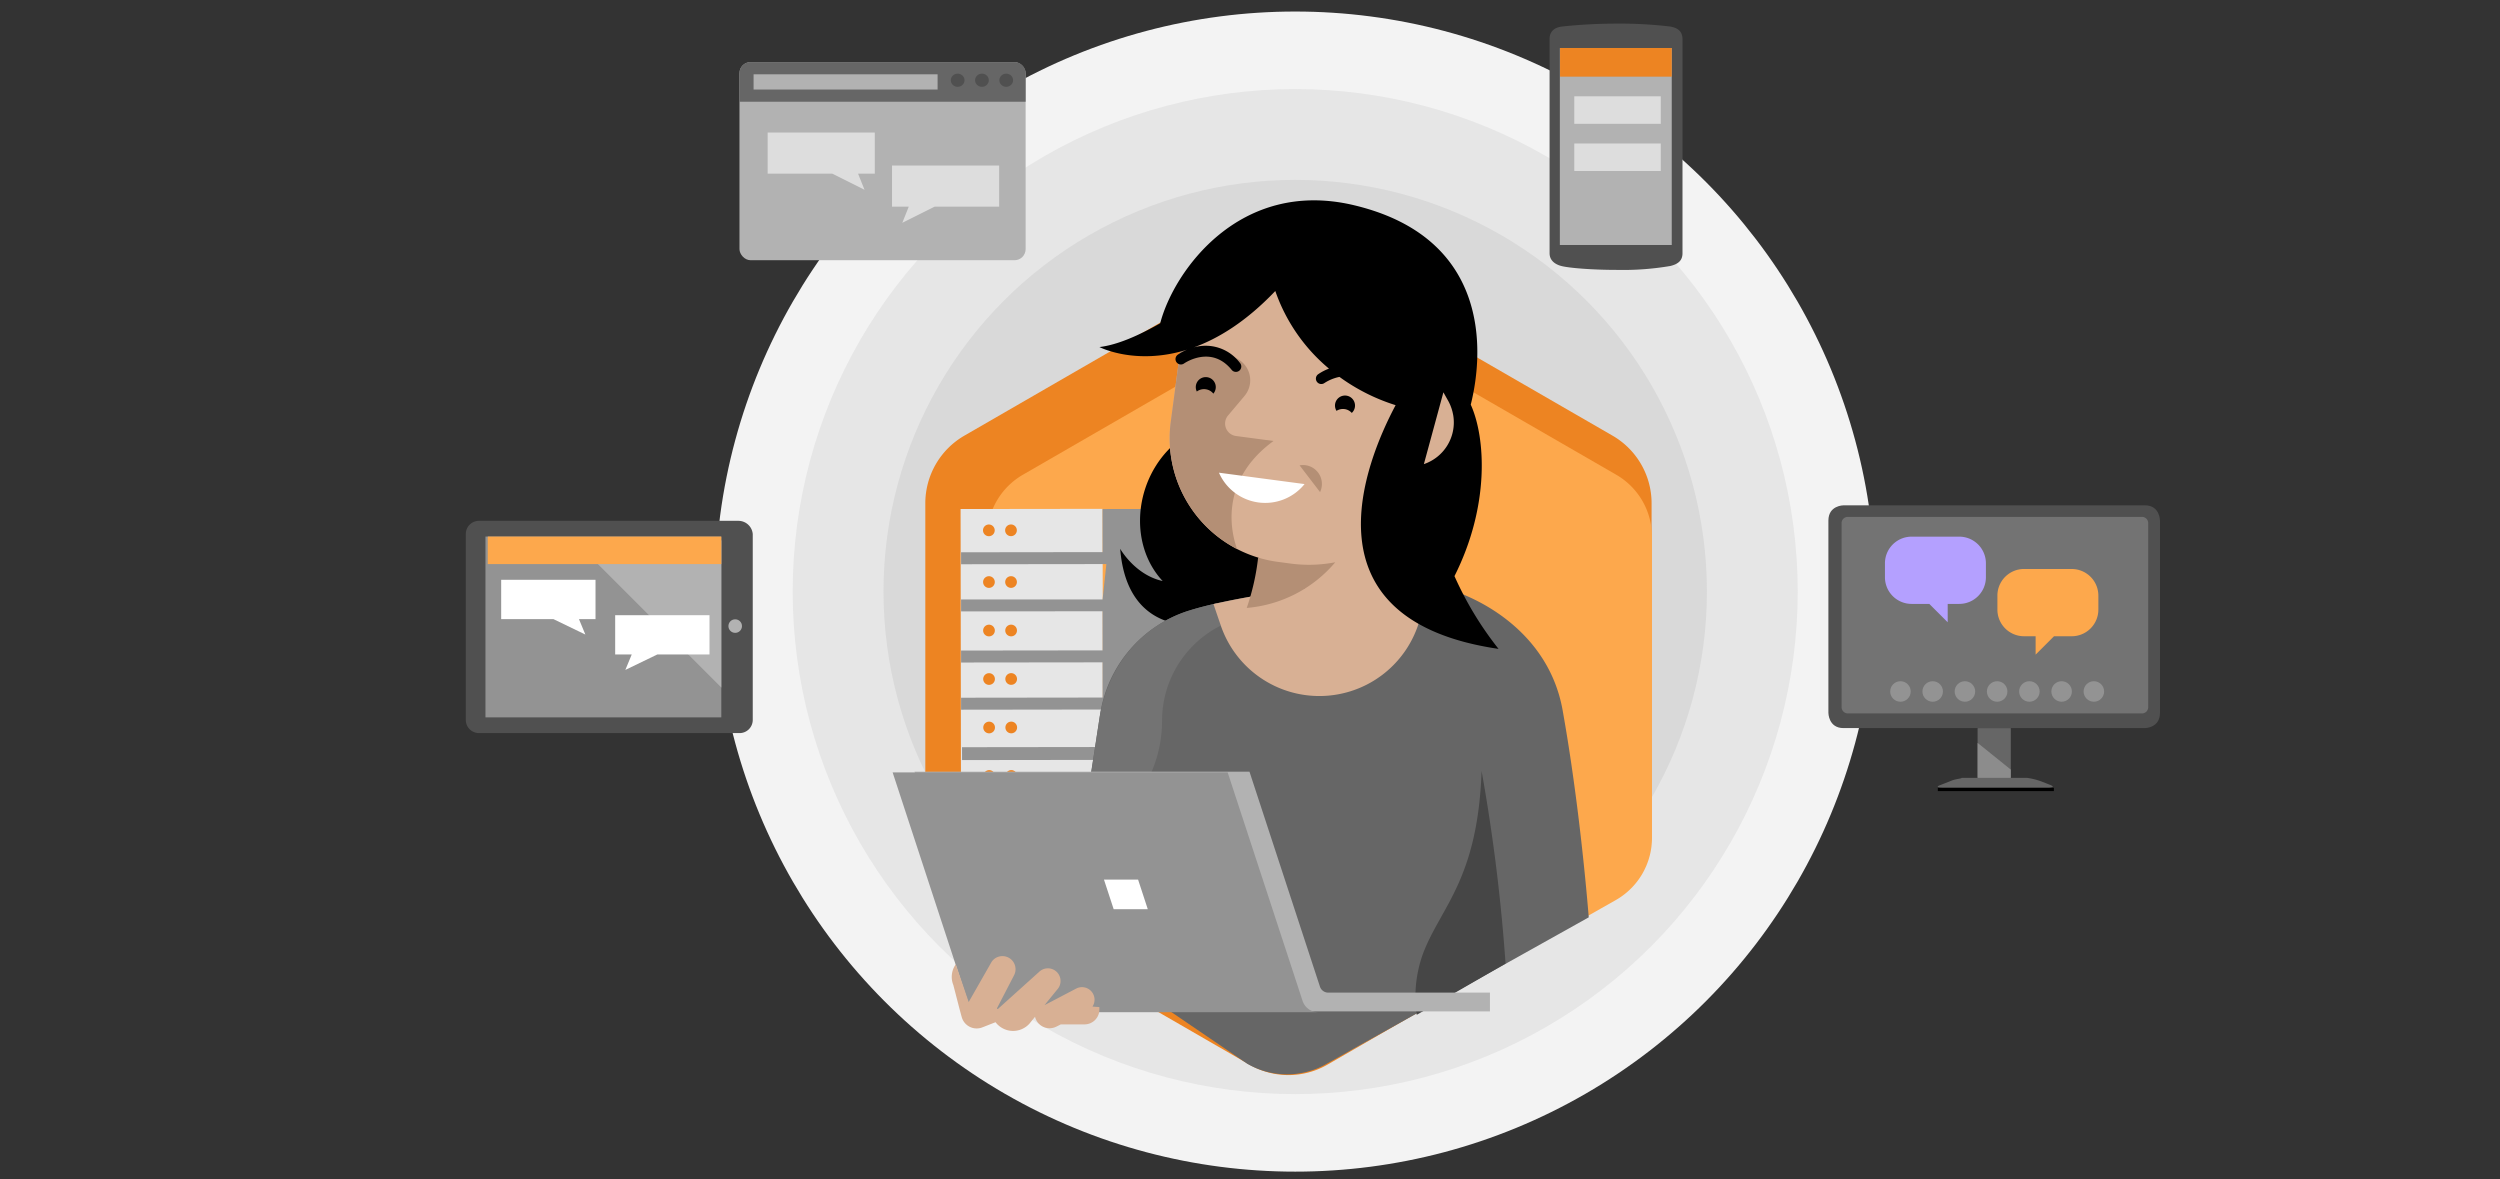 <svg xmlns="http://www.w3.org/2000/svg" viewBox="0 0 636 300"><rect x="0" y="0" width="636" height="300" fill="#333333" stroke="none"/><title>swimlane-chat-app-multiplatform</title><circle cx="329.5" cy="150.5" r="147.566" fill="#f3f3f3"/><circle cx="329.5" cy="150.5" r="127.841" fill="#e6e6e6"/><circle cx="329.5" cy="150.5" r="104.74" fill="#d9d9d9"/><path d="M235.4,128.04v83.723a19.878,19.878,0,0,0,9.938,17.213l72.505,41.861a19.875,19.875,0,0,0,19.877,0l72.506-41.861a19.877,19.877,0,0,0,9.937-17.213V128.04a19.874,19.874,0,0,0-9.937-17.212L337.72,68.966a19.88,19.88,0,0,0-19.877,0l-72.505,41.862A19.875,19.875,0,0,0,235.4,128.04" fill="#ed8422"/><path d="M251.132,136.526v76.636a18.2,18.2,0,0,0,9.1,15.756l66.108,37.769a18.194,18.194,0,0,0,18.194,0l66.629-37.769a18.194,18.194,0,0,0,9.1-15.756V136.526a18.192,18.192,0,0,0-9.1-15.756L344.791,82.451a18.2,18.2,0,0,0-18.194,0L260.229,120.77a18.2,18.2,0,0,0-9.1,15.756" fill="#fda84c"/><rect x="244.434" y="129.476" width="36.131" height="98.048" transform="translate(-0.235 0.346) rotate(-0.076)" fill="#e6e6e6"/><rect x="244.757" y="202.486" width="35.882" height="3.278" transform="translate(-0.272 0.35) rotate(-0.076)" fill="#b2b2b2"/><polygon points="244.5 143.544 244.495 140.5 280.5 140.456 280.485 129.5 303.5 129.471 303.632 227.5 280.5 227.5 281.5 215.791 281.504 218.5 244.5 218.544 244.496 215.5 280.5 215.451 280.456 180.5 244.5 180.548 244.496 177.5 280.5 177.453 280.501 178.294 280.488 168.5 244.5 168.544 244.495 165.5 280.5 165.456 280.488 155.5 244.5 155.544 244.495 152.5 280.5 152.5 281.5 143.119 281.5 143.5 244.5 143.544" fill="#939393"/><rect x="244.741" y="190.065" width="35.882" height="3.277" transform="translate(-0.25 0.343) rotate(-0.075)" fill="#939393"/><path d="M250.078,134.922a1.489,1.489,0,1,0,1.486-1.49,1.488,1.488,0,0,0-1.486,1.49" fill="#ed8422"/><path d="M255.707,134.914a1.488,1.488,0,1,0,1.485-1.49,1.487,1.487,0,0,0-1.485,1.49" fill="#ed8422"/><path d="M250.1,148.075a1.488,1.488,0,1,0,1.485-1.489,1.488,1.488,0,0,0-1.485,1.489" fill="#ed8422"/><path d="M255.724,148.068a1.488,1.488,0,1,0,1.486-1.489,1.488,1.488,0,0,0-1.486,1.489" fill="#ed8422"/><path d="M250.112,160.41a1.488,1.488,0,1,0,1.486-1.49,1.489,1.489,0,0,0-1.486,1.49" fill="#ed8422"/><path d="M255.74,160.4a1.488,1.488,0,1,0,1.486-1.489,1.488,1.488,0,0,0-1.486,1.489" fill="#ed8422"/><path d="M250.128,172.744a1.488,1.488,0,1,0,1.486-1.489,1.488,1.488,0,0,0-1.486,1.489" fill="#ed8422"/><path d="M255.757,172.737a1.488,1.488,0,1,0,1.485-1.49,1.488,1.488,0,0,0-1.485,1.49" fill="#ed8422"/><path d="M250.145,185.079a1.488,1.488,0,1,0,1.485-1.49,1.487,1.487,0,0,0-1.485,1.49" fill="#ed8422"/><path d="M255.773,185.071a1.488,1.488,0,1,0,1.486-1.489,1.488,1.488,0,0,0-1.486,1.489" fill="#ed8422"/><path d="M250.161,197.413a1.488,1.488,0,1,0,1.486-1.489,1.488,1.488,0,0,0-1.486,1.489" fill="#ed8422"/><path d="M255.789,197.406a1.488,1.488,0,1,0,1.486-1.49,1.489,1.489,0,0,0-1.486,1.49" fill="#ed8422"/><path d="M250.177,209.748a1.488,1.488,0,1,0,1.486-1.49,1.488,1.488,0,0,0-1.486,1.49" fill="#ed8422"/><path d="M255.805,209.74a1.489,1.489,0,1,0,1.486-1.489,1.489,1.489,0,0,0-1.486,1.489" fill="#ed8422"/><path d="M250.194,222.6a1.488,1.488,0,1,0,1.486-1.49,1.488,1.488,0,0,0-1.486,1.49" fill="#ed8422"/><path d="M255.822,222.592a1.489,1.489,0,1,0,1.486-1.489,1.488,1.488,0,0,0-1.486,1.489" fill="#ed8422"/><path d="M298.929,112.827c-10.356,8.9-12.036,25.449-3.146,34.989-7.074-1.558-10.806-8.205-10.806-8.205,1.81,22.874,21.007,19.19,21.007,19.19a23.561,23.561,0,0,0,.268-3.038l.124.088,60.543,7.583.8-48.625Z"/><path d="M404.179,233.366c-1.317-15.956-3.59-35.622-6.655-52.725-4.07-22.71-27.13-32.342-39.15-32.686s-42.088,2.987-56.054,7.438a32.9,32.9,0,0,0-22.447,26.212l-8.847,57.512,46.249,31.49a20.259,20.259,0,0,0,20.262,0Z" fill="#666"/><path d="M302.32,155.392c-11.834,3.772-20.5,13.947-22.578,27.181L270.484,243.3l24.772,12.752.168-7.357a17.769,17.769,0,0,0-2.178-9.292l-3.311-6.035a32.158,32.158,0,0,1-.4-30.188l2.438-4.738a33.016,33.016,0,0,0,3.659-15.108,27.04,27.04,0,0,1,14.946-24.185l-.84-5.705c-2.765.62-5.28,1.273-7.415,1.953" fill="#737373"/><path d="M339.785,57.589h0A35.03,35.03,0,0,0,300.447,87.7l-2.608,19.626a31.718,31.718,0,0,0,22.229,34.524l11.818,7.929a232.076,232.076,0,0,0-23.184,3.9l1.873,5.468a26.5,26.5,0,0,0,51.189-4.08l1.174-6.795c-1.679-.179-3.221-.276-4.564-.314-.905-.026-1.919-.029-3.015-.014l-4.223-9.329c8.763-5.311,19.736-13.348,21.19-24.3l-2.432-17.388a35.029,35.029,0,0,0-30.109-39.339" fill="#d8b094"/><path d="M312.416,105.7l4.181-4.964a6.2,6.2,0,0,0-3.925-10.142l-12.391-1.646-2.442,18.376a31.723,31.723,0,0,0,16.886,32.362c-1.233-3.338-5.12-17.023,9.259-27.5l-9.546-1.269a3.193,3.193,0,0,1-2.022-5.222" fill="#b48f75"/><path d="M310.1,120.253a12.851,12.851,0,0,0,21.78,2.894Z" fill="#fff"/><path d="M335.825,125.191a4.813,4.813,0,0,0-5.21-6.806Z" fill="#b48f75"/><path d="M306.7,99.022a3.044,3.044,0,0,1,1.977,1.12,2.544,2.544,0,1,0-4.209-.538,3.052,3.052,0,0,1,2.232-.582"/><path d="M342.039,104.066a3.035,3.035,0,0,1,1.853.984,2.523,2.523,0,0,0,.8-1.526,2.547,2.547,0,1,0-4.683,1,3.039,3.039,0,0,1,2.026-.453"/><path d="M328.384,143.377l-3.285-.437a31.982,31.982,0,0,1-5.031-1.091,59.324,59.324,0,0,1-2.9,12.808,33.072,33.072,0,0,0,22.529-11.622,34.953,34.953,0,0,1-11.309.342" fill="#b48f75"/><path d="M370.018,146.563c8.983-17.821,7.957-35.175,4.143-43.621,3.507-13.992,4.653-42.558-29.733-50.741-29.034-6.908-45.854,16.811-49.268,30.035-5.421,3.1-10.9,5.511-15.463,6.054,0,0,9.166,4.768,22.306.662a12.281,12.281,0,0,0-2.369,1.275,1.373,1.373,0,0,0,1.575,2.25c.282-.2,6.965-4.716,12.115,1.6a1.374,1.374,0,1,0,2.129-1.736,10.9,10.9,0,0,0-11.786-3.947c6.281-2.272,13.379-6.6,20.768-14.365h0a44.921,44.921,0,0,0,13.655,19.752,12.458,12.458,0,0,0-2.75,1.425,1.374,1.374,0,0,0,1.576,2.251,11.041,11.041,0,0,1,3.845-1.573,49.322,49.322,0,0,0,14.284,7.192c-7.8,14.662-24.017,54.647,26.185,62a86.289,86.289,0,0,1-11.213-18.514m-7.786-28.482,3.451-12.691L367.2,99.8l1.229,2.19a11.4,11.4,0,0,1,.51,1.043c.065.15.119.3.177.454.073.19.142.382.2.574s.123.4.176.606c.033.128.06.256.088.384.054.241.107.483.144.724a11.194,11.194,0,0,1-7.5,12.3"/><path d="M376.918,196.126c-.99,27.736-10.35,34.5-14.9,46.462a32.16,32.16,0,0,0-1.6,15.587l22.594-13.044a458.277,458.277,0,0,0-6.094-49" fill="#464646"/><path d="M335.79,250.988,317.869,196.32H232.661L252.652,257.3H379.04v-4.774H337.915a2.236,2.236,0,0,1-2.125-1.539" fill="#b2b2b2"/><path d="M312.32,196.5H227.085l20,61h88.265a4.184,4.184,0,0,1-3.975-2.88Z" fill="#939393"/><polygon points="289.526 223.764 280.846 223.764 283.317 231.3 291.996 231.3 289.526 223.764" fill="#fff"/><path d="M277.927,256.079a3.193,3.193,0,0,0-4.158-4.577l-8.047,4.211,3.256-4a3.217,3.217,0,0,0-4.57-4.519l-10.5,9.45a.161.161,0,0,1-.25-.194l4.323-8.348a3.333,3.333,0,0,0-5.717-3.405l-5.834,10.225-3.273-9.611a5.5,5.5,0,0,0-.63,5.275l1.583,6.121.549,2.022a3.943,3.943,0,0,0,5.247,2.636l3.353-1.317.108.132a5.6,5.6,0,0,0,8.532.227l1.409-1.733.037.133a3.81,3.81,0,0,0,5.372,2.378l1.163-.583h6.032a3.764,3.764,0,0,0,3.764-3.765V256.2Z" fill="#d8b094"/><path d="M499.034,197.881c0,.226-1.355.226-2.542.71l-1.923.757-1.244.486s-1.191.484.735.578h27.327c0-.094,1.752-.094.168-.741l-2.209-.862a17.4,17.4,0,0,0-3.732-.928Z" fill="#666"/><path d="M511.54,197.881V185.228H503.1v12.653Z" fill="#666"/><polygon points="503.104 188.991 511.54 195.784 511.54 197.881 503.104 197.881 503.104 188.991" fill="#8c8c8c"/><rect x="492.981" y="200.412" width="29.525" height="0.844"/><path d="M468.992,128.553s-3.848,0-3.848,3.876v48.924s0,3.875,3.848,3.875h76.662s3.846,0,3.846-3.875V132.429s0-3.876-3.846-3.876Z" fill="#505050"/><path d="M470.084,131.5a1.558,1.558,0,0,0-1.584,1.6v46.738a1.6,1.6,0,0,0,1.584,1.658h74.828a1.578,1.578,0,0,0,1.588-1.658V133.1a1.566,1.566,0,0,0-1.588-1.6Z" fill="#737373"/><path d="M486.292,136.525h12.163a6.78,6.78,0,0,1,6.761,6.761v3.586a6.781,6.781,0,0,1-6.761,6.761h-2.962v4.678l-4.68-4.678h-4.521a6.781,6.781,0,0,1-6.761-6.761v-3.586a6.78,6.78,0,0,1,6.761-6.761" fill="#b4a0ff"/><circle cx="483.474" cy="175.911" r="2.609" fill="#939393"/><circle cx="491.675" cy="175.911" r="2.609" fill="#939393"/><circle cx="499.876" cy="175.911" r="2.609" fill="#939393"/><circle cx="508.076" cy="175.911" r="2.609" fill="#939393"/><circle cx="516.277" cy="175.911" r="2.609" fill="#939393"/><circle cx="524.478" cy="175.911" r="2.609" fill="#939393"/><circle cx="532.679" cy="175.911" r="2.609" fill="#939393"/><path d="M527.06,144.748H514.9a6.782,6.782,0,0,0-6.761,6.761V155.1a6.781,6.781,0,0,0,6.761,6.761h2.962v4.679l4.68-4.679h4.521a6.781,6.781,0,0,0,6.762-6.761v-3.586a6.782,6.782,0,0,0-6.762-6.761" fill="#fda84c"/><rect x="188.121" y="15.801" width="72.802" height="50.402" rx="2.827" ry="2.827" fill="#b2b2b2"/><path d="M260.923,25.882V18.7A2.831,2.831,0,0,0,258.16,15.8H190.883a2.831,2.831,0,0,0-2.762,2.894v7.187Z" fill="#666"/><ellipse cx="255.985" cy="20.412" rx="1.747" ry="1.679" fill="#505050"/><ellipse cx="249.807" cy="20.412" rx="1.747" ry="1.679" fill="#505050"/><ellipse cx="243.63" cy="20.412" rx="1.747" ry="1.679" fill="#505050"/><rect x="191.709" y="18.903" width="46.814" height="3.877" fill="#b2b2b2"/><polygon points="222.547 33.72 195.292 33.72 195.292 44.173 211.72 44.173 219.933 48.28 218.291 44.173 222.547 44.173 222.547 33.72" fill="#ddd"/><polygon points="226.933 42.12 254.188 42.12 254.188 52.573 237.76 52.573 229.547 56.68 231.19 52.573 226.933 52.573 226.933 42.12" fill="#ddd"/><path d="M424.919,67.669a71.488,71.488,0,0,1-13.55.994c-6.464,0-12.306-.5-14.171-.994s-2.983-1.617-2.983-3.233V9.864c0-1.74,1.119-2.859,3.108-3.107a128.6,128.6,0,0,1,14.046-.746,106.756,106.756,0,0,1,13.55.746c2.114.373,3.108,1.367,3.108,3.232V64.436C428.027,66.177,427.033,67.171,424.919,67.669Z" fill="#505050"/><path d="M425.292,12.226H396.825v50.1h28.467Z" fill="#b2b2b2"/><path d="M425.292,36.467V12.226h-26.6Z" fill="none"/><rect x="396.875" y="12.208" width="28.417" height="7.292" fill="#ed8422"/><rect x="400.5" y="24.5" width="22" height="7" fill="#ddd"/><rect x="400.5" y="36.5" width="22" height="7" fill="#ddd"/><path d="M191.5,135.868v47.279a3.353,3.353,0,0,1-3.353,3.353H121.853a3.353,3.353,0,0,1-3.353-3.353V135.853a3.353,3.353,0,0,1,3.353-3.353h65.98A3.666,3.666,0,0,1,191.5,135.868Z" fill="#505050"/><rect x="123.5" y="136.5" width="60" height="46" fill="#939393"/><circle cx="187.035" cy="159.275" r="1.725" fill="#b2b2b2"/><polygon points="183.5 174.905 183.5 137.5 146.095 137.5 183.5 174.905" fill="#b2b2b2"/><rect x="124.083" y="136.5" width="59.417" height="7" fill="#fda84c"/><polygon points="151.5 147.5 127.5 147.5 127.5 157.5 140.786 157.5 148.914 161.429 147.288 157.5 151.5 157.5 151.5 147.5" fill="#fff"/><polygon points="156.5 156.5 180.5 156.5 180.5 166.5 167.214 166.5 159.086 170.429 160.712 166.5 156.5 166.5 156.5 156.5" fill="#fff"/></svg>